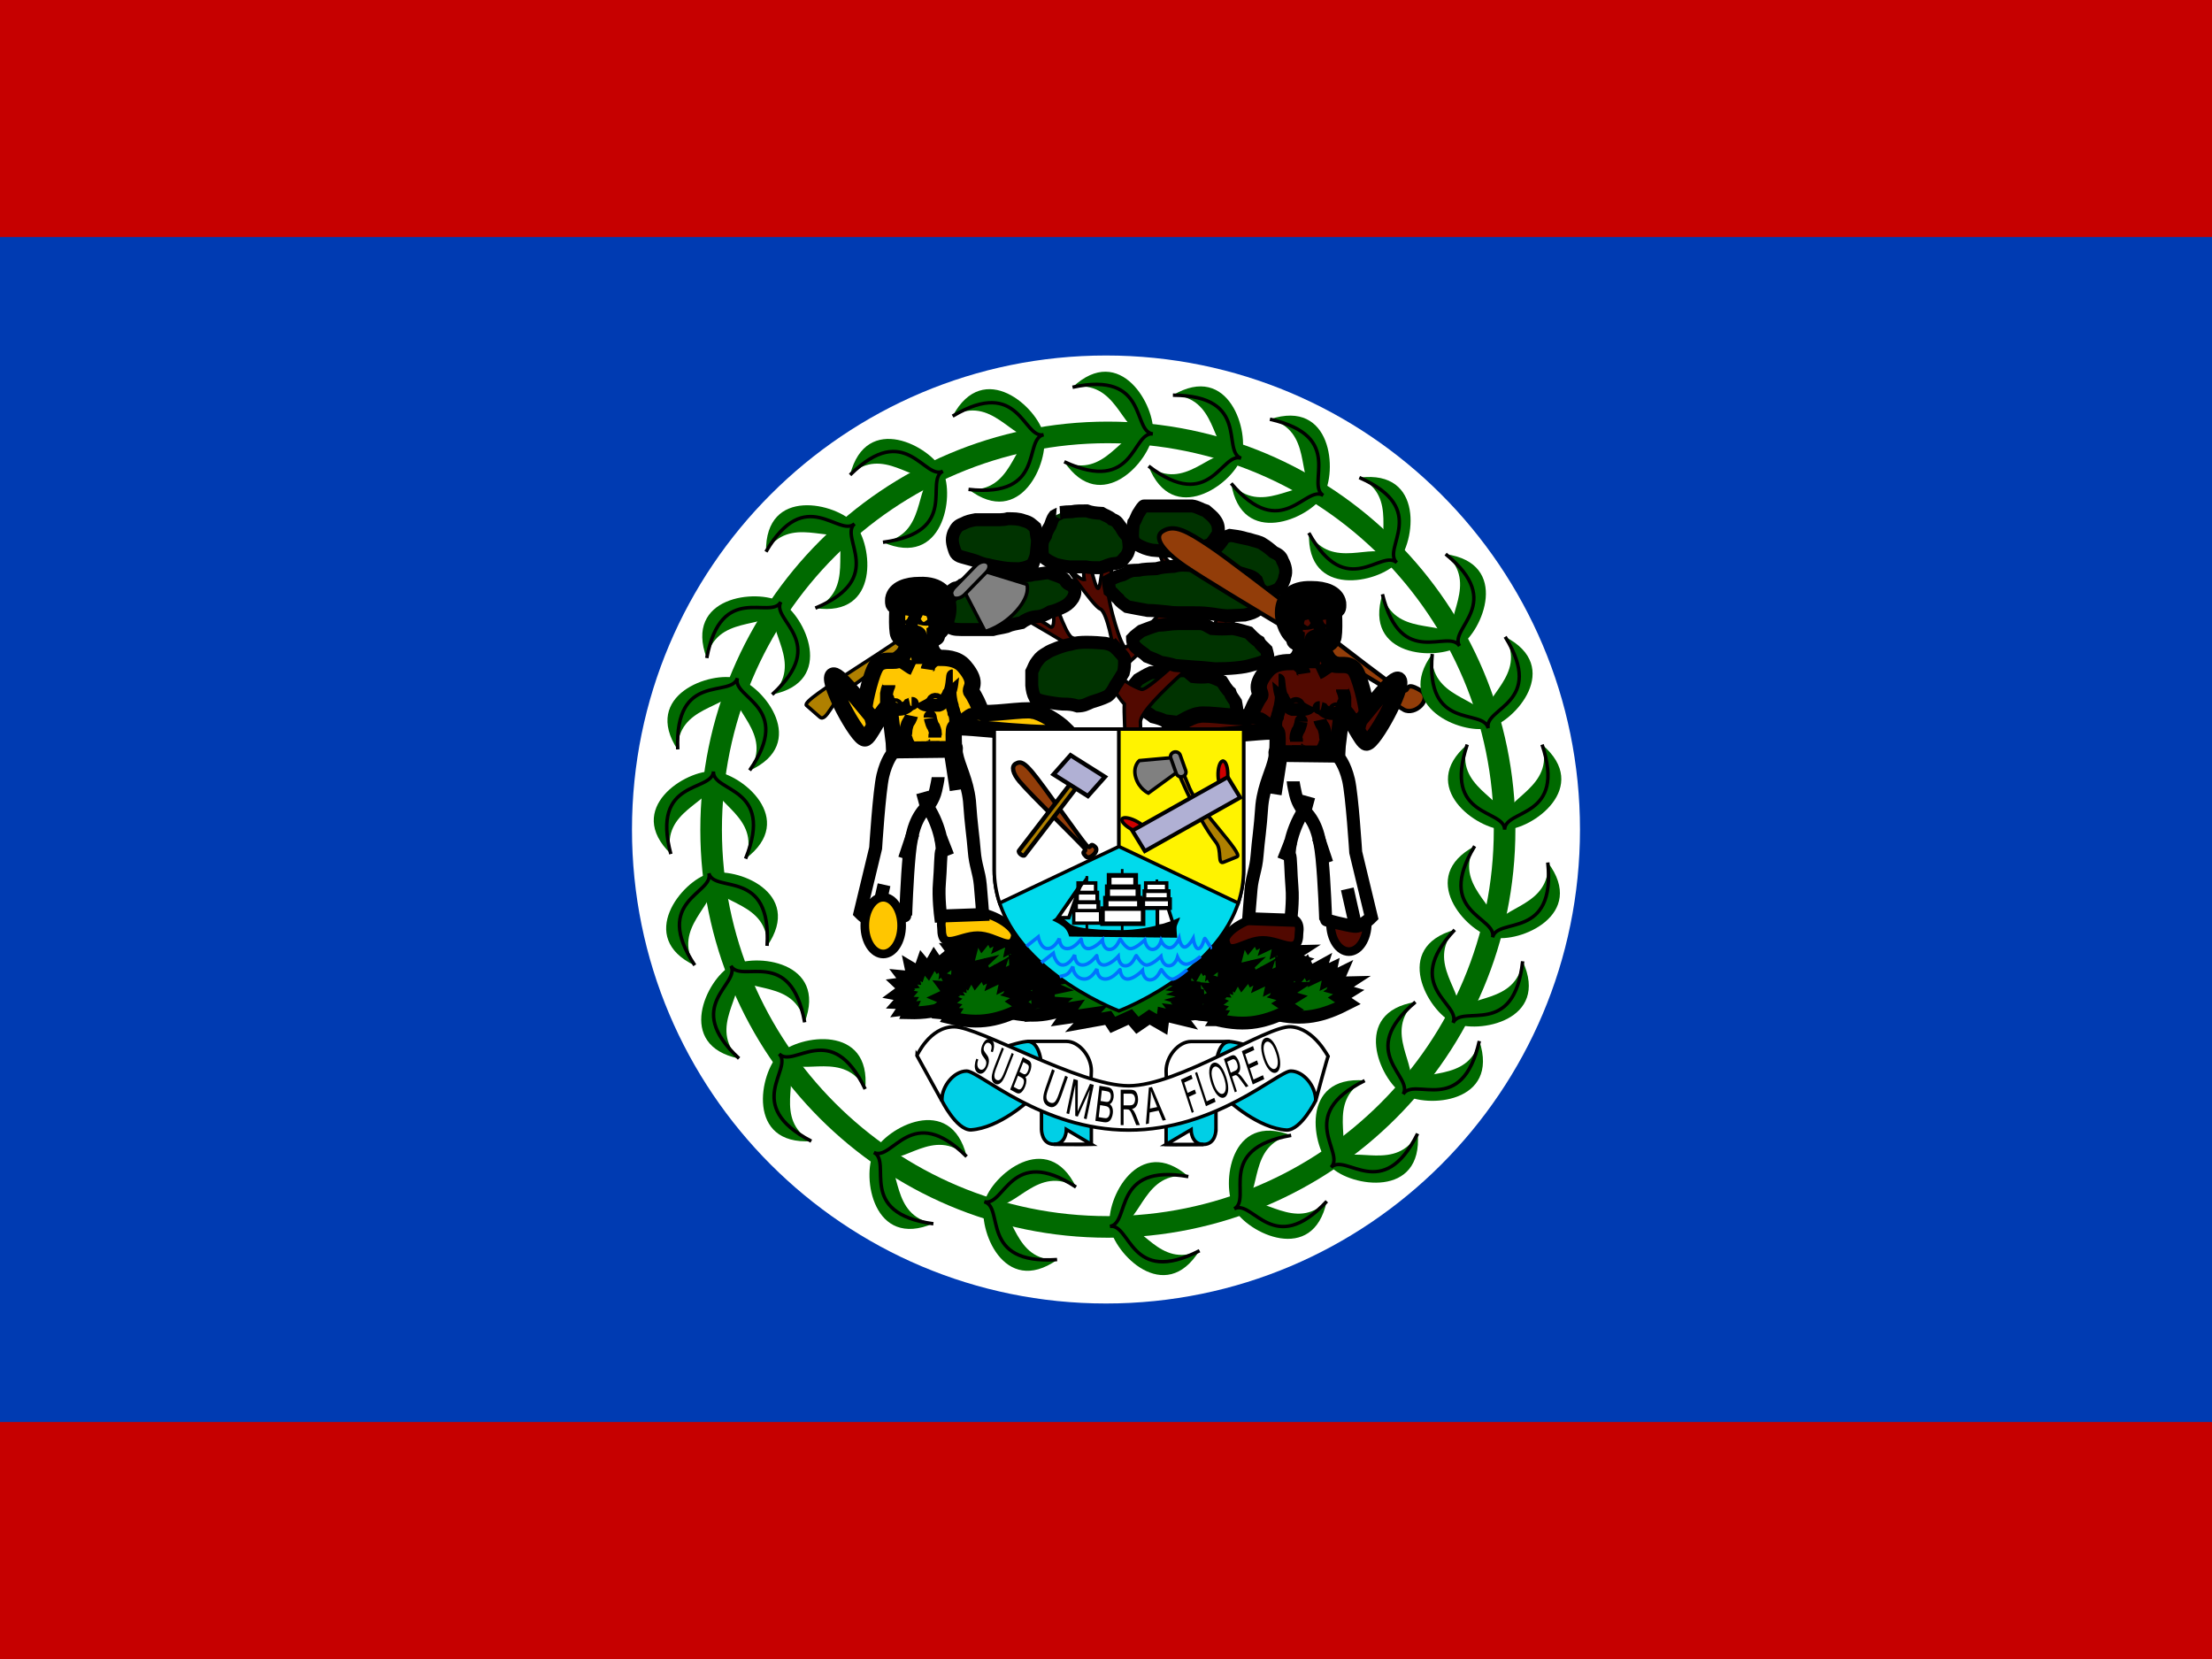 <?xml version="1.0" encoding="utf-8"?>
<!-- Generator: Adobe Illustrator 15.0.2, SVG Export Plug-In . SVG Version: 6.00 Build 0)  -->
<!DOCTYPE svg PUBLIC "-//W3C//DTD SVG 1.1//EN" "http://www.w3.org/Graphics/SVG/1.1/DTD/svg11.dtd">
<svg version="1.1" id="Layer_1" xmlns="http://www.w3.org/2000/svg" xmlns:xlink="http://www.w3.org/1999/xlink" x="0px" y="0px"
	 width="640px" height="480px" viewBox="0 0 640 480" enable-background="new 0 0 640 480" xml:space="preserve">
<rect x="0" y="0" width="640" height="480" fill="#333333" stroke="none"/>
<g>
	<defs>
		<rect id="SVGID_1_" y="0" width="640" height="480"/>
	</defs>
	<clipPath id="SVGID_2_">
		<use xlink:href="#SVGID_1_"  overflow="visible"/>
	</clipPath>
	<path clip-path="url(#SVGID_2_)" fill="#C60000" d="M-40,0h720v480H-40V0z"/>
	<path clip-path="url(#SVGID_2_)" fill="#003BB2" d="M-40,68.57h720v342.86H-40V68.57z"/>
	<path clip-path="url(#SVGID_2_)" fill="#FFFFFF" d="M457.137,239.998c0,75.742-61.402,137.143-137.142,137.143
		c-75.743,0-137.142-61.402-137.142-137.142c0-75.743,61.402-137.143,137.142-137.143
		C395.738,102.857,457.137,164.26,457.137,239.998L457.137,239.998z"/>
	<path clip-path="url(#SVGID_2_)" fill="#003300" stroke="#000000" stroke-width="3.75" d="M345.244,195.764
		c1.378,0.174,2.863,0.205,4.639,0c1.474,0.34,2.56,0.962,3.646,1.419c0.608,0.965,1.46,2.386,2.319,3.121
		c0.373,1.171,0.923,1.662,1.656,2.837c0.184,1.158,0.634,2.32,0,3.405c-0.755,0.809-1.941,1.28-2.981,1.702
		c-1.374,0.629-2.177,0.86-3.977,1.135c-1.481,0.227-2.991,0.284-4.64,0.284c-1.594-0.244-2.823-0.47-4.307-0.567
		c-1.476-0.226-3.164-0.342-4.64-0.567c-0.958-0.479-2.194-0.874-3.313-1.135c-0.777-0.635-1.902-1.355-2.982-1.986
		c-0.834-1.278-1.593-1.739-2.319-2.838c-0.66-0.831-0.974-1.903-0.994-3.404c0.522-0.911,1.385-1.795,1.987-2.554
		c1.035-0.585,2.204-1.361,3.646-1.986c1.947-0.059,2.707-0.548,4.64-0.567h4.97C343.717,194.157,344.272,195.013,345.244,195.764
		L345.244,195.764z"/>
	<path clip-path="url(#SVGID_2_)" fill="#520900" stroke="#000000" d="M333.266,238.613c-1.325-6.525-3.313-22.698-3.313-29.792
		c0.331-5.392,24.19-23.834,24.854-25.821c0.662-1.986,12.923-17.024,14.911-21.564c-4.971,3.121-13.255,16.741-14.911,18.16
		c-1.657,1.419,3.645-14.188,1.987-19.01c-1.656,5.675-4.307,20.145-6.295,21.563c-0.994,0.852-18.226,17.875-20.213,17.308
		c-1.988-0.567-7.29-3.404-6.295-5.106c0.993-1.703,14.248-12.201,14.91-15.89c0.663-3.689,1.657-12.484,2.982-13.336
		c1.326-0.852,3.314-5.107,4.971-8.513c-4.308,1.703-4.971,6.811-6.627,7.094c-1.656,0.284-5.633-5.675-5.633-5.675
		s2.65,6.526,2.981,7.945c0.332,1.418-1.325,10.781-2.319,11.917c-0.994,1.135-8.284,9.079-9.609,9.363
		c-1.325,0.283-4.971-13.052-4.971-15.605s2.65-12.485,0-13.053c-1.656,0-1.988,11.634-2.982,11.634s-3.314-11.634-3.314-11.634
		s-1.325,5.392-0.662,9.08c-1.988,0.283-7.29-6.81-7.29-6.81s9.94,14.754,11.929,15.321c1.988,0.852,3.976,11.634,3.645,12.201
		s-9.941-2.837-11.929-3.973c-1.988-1.135-5.964-13.619-5.964-13.619s1.988,12.201-0.332,10.498
		c-2.32-1.702-5.964-3.121-7.953-5.675s-0.994-13.052-0.994-13.052s-3.313,9.363-4.639,9.363c-1.326,0-5.634-12.484-5.634-12.484
		s0.663,13.619,2.651,14.471c1.988,0.851,31.81,17.875,32.142,19.579c0.332,1.702,3.977,8.228,5.965,10.214
		c-0.332,3.688,1.325,27.523,1.987,33.197l5.965,1.703L333.266,238.613z"/>
	<path clip-path="url(#SVGID_2_)" fill="#003300" stroke="#000000" stroke-width="3.75" d="M275.988,158.596
		c0.368,1.093,0.503,2.069,2.319,2.554c1.006,0.328,2.986,0.771,3.977,1.135c1.043,0.423,2.217,0.953,3.645,1.135
		c1.073,0.307,2.901,0.622,4.308,0.852c1.481,0.227,2.991,0.283,4.64,0.283c1.901-0.29,2.748-0.584,3.976-1.418
		c0.369-1.156,0.865-1.676,0.995-3.121c0.113-1.354,0.332-2.525,0.332-3.973c-0.307-0.788-0.356-2.617-0.663-3.405
		c-1.109-0.931-1.402-1.474-3.313-1.986c-1.488-0.576-2.847-0.567-4.639-0.567c-1.385,0.396-3.053,0.284-4.639,0.284h-4.639
		c-1.388,0.259-2.446,0.471-3.645,1.135c-1.618,0.626-1.858,1.076-2.651,2.554C275.404,155.556,275.384,156.683,275.988,158.596
		L275.988,158.596z"/>
	<path clip-path="url(#SVGID_2_)" fill="#003300" stroke="#000000" stroke-width="3.75" d="M276.649,170.23
		c0-0.474-1.198,0.459-1.656,0.852c-1.073,0.643-1.522,1.502-1.657,3.121c-0.498,0.884,0,2.337,0,3.688
		c0,1.564,0.013,2.655,0.994,3.404c1.114,0.588,1.65,0.852,3.645,0.852h9.278c1.174-0.335,2.605-0.503,3.977-0.852
		c1.533-0.695,2.601-0.77,4.308-1.135c0.972-0.722,2.315-1.465,3.977-1.702c1.9-0.077,3.036-0.646,4.308-1.419
		c1.635-0.35,3.111-1.084,4.308-1.702c0.962-0.561,1.654-1.264,2.32-2.27c0.676-1.351,0.892-2.197-0.332-3.688
		c-2.416-0.753-1.216-1.566-2.982-2.271c-0.808-0.418-2.691-0.967-3.645-1.419c-1.65,0.105-2.824,0.457-4.64,0.567
		c-0.937,0.402-2.859,0.284-4.308,0.284h-5.302c-1.585,0-3.253-0.111-4.639,0.284c-1.327,0.31-1.987,0.825-3.313,1.135
		c-0.875,0.509-2.29,0.922-3.314,1.419l3.314-1.419C280.415,168.469,278.999,168.882,276.649,170.23L276.649,170.23z"/>
	<path clip-path="url(#SVGID_2_)" fill="#003300" stroke="#000000" stroke-width="3.75" d="M306.805,148.293
		c0.659,0-1.035,0.578-1.657,0.968c-0.798,1.026-0.89,1.95-1.325,2.903c-0.511,0.839-1.14,1.898-1.325,2.903
		c-0.625,1.089-0.971,1.486-0.995,2.903c0,1.116-0.018,2.38,0.332,3.146c1.005,0.925,1.97,1.449,3.645,2.178
		c1.434,0.362,2.485,0.579,3.976,0.726h4.639c1.048,0.255,2.78,0.242,4.308,0.242c1.69-0.461,2.33-1.048,3.976-1.21
		c1.813-0.12,2.127-0.675,2.982-1.693c0.796-0.751,1.129-1.601,1.325-2.661c0-1.221-0.149-2.271-0.331-3.388
		c-0.798-0.653-1.403-1.554-1.988-2.661c-1.024-1.281-1.025-1.852-2.65-2.419c-0.792-0.789-2.159-1.173-2.983-1.694
		c-1.721-0.09-3.028-0.246-4.308-0.726c-1.528,0-3.259-0.013-4.308,0.242C308.918,148.052,308.039,148.135,306.805,148.293
		L306.805,148.293z"/>
	<path clip-path="url(#SVGID_2_)" fill="#003300" stroke="#000000" stroke-width="3.75" d="M330.992,146.395
		c-0.196,0-0.811,0.822-1.325,1.702c-0.864,1.179-0.979,2.27-1.657,3.121c-0.265,1.269-0.331,2.562-0.331,3.973
		c0.15,1.417,0.636,1.93,1.656,2.554c1.535,0.746,2.263,1.093,3.977,1.419c1.482,0.098,2.548,0.283,4.308,0.283
		c1.586,0,3.254,0.112,4.64-0.283c1.648,0,3.158-0.057,4.639-0.283c0.761-0.553,2.396-1.047,3.313-1.419
		c1.091-1.132,1.613-2.257,2.32-3.121c0-1.674,0.015-2.652-0.994-3.973c-0.721-1.088-1.585-1.588-2.651-2.554
		c-1.337-0.397-2.464-1.226-3.977-1.418L330.992,146.395L330.992,146.395z"/>
	<path clip-path="url(#SVGID_2_)" fill="#003300" stroke="#000000" stroke-width="3.75" d="M355.845,154.905
		c-1.251,0.446-1.71,0.563-2.319,1.703c-0.92,1.212-1.461,1.782-2.32,2.554c-0.196,1.135-0.725,2.365-1.325,3.121
		c-0.182,1.31-0.331,2.541-0.331,3.973c0.84,1.104,2.007,2.147,3.313,2.837c1.352,0.4,2.776,1.011,3.977,1.419
		c1.546,0.346,2.976,0.749,4.64,0.851c1.436,0.308,3.018,0.284,4.639,0.284c1.473-0.274,2.736-0.593,3.976-1.419
		c0.664-0.886,1.425-1.882,1.657-3.405c0.548-1.408,0.107-3.248-0.662-4.54c-0.406-1.273-0.998-1.768-2.651-2.554
		c-0.914-0.827-2.13-1.759-2.982-2.27c-1.051-0.781-2.416-0.878-3.976-1.419c-1.69-0.321-2.257-0.737-3.977-0.851l3.977,0.851
		C359.789,155.718,359.223,155.302,355.845,154.905L355.845,154.905z"/>
	<path clip-path="url(#SVGID_2_)" fill="#003300" stroke="#000000" stroke-width="3.75" d="M324.894,166.292
		c-1.919,0.457-2.812,1.008-4.195,1.758c0,1.168,0.274,1.874,0.419,2.857c0.874,0.625,1.801,1.881,2.518,2.418
		c0.548,0.899,1.744,1.602,2.519,2.198c1.938,0.41,3.904,0.718,5.874,1.099c2.318,0,3.805,0.271,5.875,0.439
		c1.754,0.307,3.866,0.22,5.874,0.22c2.054,0,4.056-0.019,5.875,0.22c1.941,0.182,3.376,0.576,5.455,0.66
		c1.194-0.06,3.311-0.15,5.035-0.22c1.933-0.461,2.768-0.754,3.777-1.539c0.945-0.6,0.839-1.487,0.839-2.638
		c0.404-1.185,0.527-1.98-0.42-3.077c-0.026-1.183-0.457-1.738-0.839-2.857c-0.757-0.793-1.423-1.142-2.938-1.538
		c-1.377-0.503-3.241-0.792-4.616-1.319c-1.873-0.116-3.971-0.271-5.455-0.439c-1.64-0.573-3.007-0.864-5.455-0.879
		c-2.397-0.149-3.526-0.299-5.455,0.22c-2.014,0.075-3.817,0.286-5.035,0.659c-1.549,0.063-3.852,0.13-5.035,0.439
		c-1.869,0-2.518,0.17-4.196,0.22l4.196-0.22C327.641,164.973,326.992,165.143,324.894,166.292L324.894,166.292z"/>
	<path clip-path="url(#SVGID_2_)" fill="#003300" stroke="#000000" stroke-width="3.75" d="M319.729,186.116
		c-0.856-0.107-3.438-0.283-5.302-0.283c-1.741,0-3.156,0.099-4.64,0.567c-1.587,0.262-2.763,0.689-3.976,1.135
		c-1.005,0.408-2.18,0.823-2.982,1.419c-0.986,0.574-1.817,1.079-2.651,2.27c-0.891,1.095-0.983,1.8-1.657,3.122v3.972
		c0.117,1.301,0.327,2.425,0.994,3.688c1,0.685,2.383,0.9,3.645,1.135c1.2,0.224,2.761,0.474,4.308,0.567
		c1.839,0,2.818,0.08,4.308,0.567c1.94-0.061,2.31-0.447,3.977-1.135c1.854-0.629,2.957-0.862,4.639-1.702
		c1.03-0.695,1.708-1.872,2.32-3.121c0.933-1.291,1.573-2.536,2.319-3.688c0.359-1.229,0.331-2.584,0.331-3.973
		c-0.441-1.066-1.145-1.517-1.987-2.554c-0.919-0.86-1.328-1.524-1.989-2.27l1.988,2.27
		C322.456,187.242,322.047,186.578,319.729,186.116L319.729,186.116z"/>
	<path clip-path="url(#SVGID_2_)" fill="#003300" stroke="#000000" stroke-width="3.75" d="M350.637,181.863
		c1.77,0.146,3.676,0.172,5.954,0c1.892,0.284,3.285,0.805,4.679,1.187c0.78,0.808,1.873,1.995,2.977,2.61
		c0.479,0.979,1.185,1.39,2.126,2.372c0.235,0.969,0.813,1.94,0,2.848c-0.97,0.677-2.492,1.071-3.827,1.424
		c-1.763,0.525-2.793,0.719-5.104,0.949c-1.901,0.189-3.838,0.237-5.953,0.237c-2.047-0.204-3.625-0.393-5.529-0.475
		c-1.894-0.188-4.061-0.286-5.953-0.475c-1.229-0.401-2.816-0.73-4.253-0.949c-0.998-0.53-2.441-1.133-3.827-1.661
		c-1.07-1.068-2.045-1.454-2.978-2.373c-0.847-0.694-1.249-1.592-1.276-2.847c0.671-0.762,1.777-1.501,2.552-2.136
		c1.327-0.489,2.828-1.139,4.679-1.661c2.498-0.049,3.474-0.458,5.953-0.475h6.379C348.678,180.52,349.391,181.235,350.637,181.863
		L350.637,181.863z"/>
	<path clip-path="url(#SVGID_2_)" fill="#006A00" stroke="#000000" stroke-width="3.711" d="M332.237,284.846l0.718-1.131
		l-2.152-0.198l1.475-1.545l-2.172-0.556l2.056-1.59l-2.191-0.913l2.279-1.067l-1.261-1.7l2.347,0.184l-1.085-2.072l2.772,0.87
		l-0.154-2.86l2.046,1.821l1.416-2.618l1.289,2.237l2.191-2.677l0.883,1.908l3.403-1.869l-0.835,2.575l3.607-1.705l-0.621,2.918
		l3.413-1.691l-1.212,2.783l3.5-0.083l-2.822,1.826l2.967,0.855l-2.638,1.633l2.424,1.613
		C346.617,285.507,340.982,286.945,332.237,284.846L332.237,284.846z"/>
	<path clip-path="url(#SVGID_2_)" fill="#006A00" stroke="#000000" stroke-width="3.711" d="M293.201,283.712l0.718-1.13
		l-2.152-0.198l1.475-1.545l-2.172-0.556l2.056-1.59l-2.191-0.913l2.279-1.067l-1.26-1.7l2.346,0.184l-1.085-2.072l2.773,0.87
		l-0.155-2.86l2.046,1.821l1.416-2.618l1.289,2.236l2.192-2.676l0.882,1.908l3.403-1.869l-0.834,2.574l3.607-1.705l-0.621,2.918
		l3.414-1.69l-1.212,2.782l3.5-0.082l-2.822,1.826l2.967,0.854l-2.638,1.633l2.424,1.614
		C307.581,284.374,301.947,285.812,293.201,283.712L293.201,283.712z"/>
	<path clip-path="url(#SVGID_2_)" fill="#006A00" stroke="#000000" stroke-width="3.711" d="M353.927,284.279l0.718-1.13
		l-2.152-0.198l1.474-1.546l-2.172-0.556l2.057-1.589l-2.191-0.913l2.278-1.067l-1.26-1.7l2.347,0.184l-1.085-2.073l2.772,0.87
		l-0.154-2.86l2.045,1.822l1.417-2.618l1.289,2.236l2.191-2.676l0.882,1.908l3.403-1.87l-0.834,2.575l3.607-1.705l-0.621,2.918
		l3.413-1.69l-1.213,2.782l3.501-0.082l-2.822,1.825l2.967,0.855l-2.638,1.633l2.424,1.613
		C368.306,284.94,362.672,286.377,353.927,284.279L353.927,284.279z"/>
	<path clip-path="url(#SVGID_2_)" fill="#006A00" stroke="#000000" stroke-width="3.711" d="M340.051,293.59l0.535-1.263
		l-2.148,0.256l1.218-1.828l-2.222-0.092l1.783-1.994l-2.294-0.439l2.081-1.527l-1.496-1.408l2.336-0.311l-1.381-1.812l2.859,0.274
		l-0.584-2.78l2.288,1.363l0.998-2.872l1.606,1.93l1.753-3.092l1.155,1.692l3.066-2.552l-0.432,2.707l3.292-2.433l-0.171,3
		l3.104-2.378l-0.773,2.991l3.433-0.813l-2.501,2.387l3.048,0.22l-2.349,2.158l2.629,1.079
		C354.299,291.228,348.973,293.823,340.051,293.59L340.051,293.59z"/>
	<path clip-path="url(#SVGID_2_)" fill="#006A00" stroke="#000000" stroke-width="3.711" d="M368.385,293.338l0.718-1.13
		l-2.152-0.198l1.474-1.545l-2.172-0.556l2.057-1.59l-2.191-0.913l2.279-1.067l-1.261-1.7l2.347,0.184l-1.086-2.072l2.773,0.87
		l-0.154-2.86l2.045,1.821l1.416-2.618l1.289,2.236l2.192-2.676l0.882,1.908l3.404-1.869l-0.835,2.574l3.607-1.705l-0.622,2.918
		l3.414-1.69l-1.213,2.782l3.5-0.082l-2.821,1.826l2.967,0.854l-2.638,1.633l2.424,1.614
		C382.764,294,377.13,295.438,368.385,293.338L368.385,293.338z"/>
	<path clip-path="url(#SVGID_2_)" fill="#006A00" stroke="#000000" stroke-width="3.711" d="M352,295.04l0.719-1.13l-2.152-0.198
		l1.474-1.546l-2.172-0.556l2.056-1.589l-2.19-0.913l2.278-1.067l-1.26-1.7l2.347,0.184l-1.086-2.072l2.773,0.869l-0.155-2.859
		l2.046,1.821l1.416-2.618l1.289,2.236l2.192-2.676l0.882,1.908l3.403-1.869l-0.834,2.574l3.607-1.705l-0.622,2.918l3.414-1.69
		l-1.213,2.782l3.5-0.082l-2.821,1.826l2.967,0.854l-2.639,1.633l2.424,1.613c-7.263,3.713-12.896,5.15-21.641,3.052H352z"/>
	<path clip-path="url(#SVGID_2_)" fill="#006A00" stroke="#000000" stroke-width="3.711" d="M276.814,283.712l0.718-1.13
		l-2.152-0.198l1.474-1.545l-2.172-0.556l2.056-1.59l-2.191-0.913l2.279-1.067l-1.26-1.7l2.346,0.184l-1.085-2.072l2.772,0.87
		l-0.154-2.86l2.045,1.821l1.417-2.618l1.289,2.236l2.192-2.676l0.882,1.908l3.404-1.869l-0.835,2.574l3.607-1.705l-0.621,2.918
		l3.413-1.69l-1.212,2.782l3.5-0.082l-2.822,1.826l2.967,0.854l-2.638,1.633l2.424,1.614
		C291.194,284.374,285.56,285.812,276.814,283.712L276.814,283.712z"/>
	<path clip-path="url(#SVGID_2_)" fill="#006A00" stroke="#000000" stroke-width="3.711" d="M262.935,293.026l0.535-1.262
		l-2.147,0.256l1.217-1.829l-2.221-0.092l1.783-1.994l-2.294-0.439l2.081-1.527l-1.497-1.408l2.336-0.311l-1.381-1.812l2.86,0.274
		l-0.584-2.78l2.287,1.363l0.998-2.872l1.606,1.93l1.753-3.092l1.156,1.692l3.066-2.552l-0.433,2.708l3.292-2.434l-0.171,3.001
		l3.104-2.378l-0.772,2.99l3.432-0.813l-2.501,2.387l3.048,0.22l-2.349,2.158l2.628,1.08
		C277.183,290.664,271.856,293.258,262.935,293.026L262.935,293.026z"/>
	<path clip-path="url(#SVGID_2_)" fill="#006A00" stroke="#000000" stroke-width="3.711" d="M291.274,292.775l0.718-1.13
		l-2.152-0.198l1.474-1.546l-2.172-0.556l2.056-1.589l-2.191-0.913l2.279-1.067l-1.26-1.7l2.346,0.184l-1.085-2.073l2.772,0.87
		l-0.154-2.86l2.045,1.822l1.417-2.618l1.289,2.236l2.192-2.676l0.882,1.908l3.404-1.87l-0.835,2.575l3.607-1.705l-0.621,2.918
		l3.413-1.69l-1.212,2.782l3.5-0.082l-2.822,1.825l2.967,0.855l-2.638,1.633l2.424,1.613
		C305.654,293.436,300.02,294.873,291.274,292.775L291.274,292.775z"/>
	<path clip-path="url(#SVGID_2_)" fill="#006A00" stroke="#000000" stroke-width="3.711" d="M274.888,294.472l0.718-1.131
		l-2.152-0.198l1.474-1.545l-2.172-0.556l2.057-1.59l-2.191-0.913l2.279-1.067l-1.26-1.7l2.347,0.184l-1.085-2.072l2.773,0.87
		l-0.154-2.86l2.045,1.821l1.417-2.618l1.289,2.237l2.192-2.677l0.882,1.908l3.404-1.869l-0.834,2.575l3.607-1.705l-0.622,2.918
		l3.414-1.691l-1.213,2.783l3.5-0.083l-2.822,1.826l2.967,0.855l-2.638,1.633l2.424,1.613
		C289.267,295.133,283.633,296.571,274.888,294.472L274.888,294.472z"/>
	<path clip-path="url(#SVGID_2_)" fill="#006A00" stroke="#000000" stroke-width="3.711" d="M344.49,284.37l-1.711,1.006
		l4.289,0.538l-3.33,1.297l4.244,0.896l-4.514,1.248l4.2,1.253l-4.84,0.695l2.141,1.885l-4.684-0.555l1.701,2.226l-5.381-1.303
		l-0.358,2.858l-3.693-2.13l-3.465,2.369l-2.073-2.421l-5.041,2.303l-1.33-2.031l-7.292,1.311l2.283-2.418l-7.664,1.116l1.934-2.792
		l-7.271,1.132l3.093-2.563l-7.069-0.476l6.111-1.36l-5.775-1.318l5.694-1.198l-4.504-1.984c15.498-2.523,27.181-3.052,44.303,0.417
		L344.49,284.37z"/>
	<path clip-path="url(#SVGID_2_)" fill="#510800" stroke="#000000" stroke-width="2.5" d="M375.839,270.081
		c0,6.771-5.186,2.003-10.455,2.003s-10.001,5.27-10.91,0c0-2.765,7.004-7.012,12.273-7.012
		C370.653,265.573,376.748,263.81,375.839,270.081z"/>
	<path clip-path="url(#SVGID_2_)" fill="#FFC600" stroke="#000000" stroke-width="2.5" d="M272.426,268.713
		c0,6.771,5.186,2.003,10.456,2.003c5.27,0,10,5.27,10.909,0c0-2.764-7.004-7.012-12.273-7.012
		C277.612,264.205,271.517,262.442,272.426,268.713z"/>
	<path clip-path="url(#SVGID_2_)" fill="#520900" stroke="#000000" stroke-width="2.5" d="M395.6,267.122
		c0,4.532-2.386,8.207-5.328,8.207c-2.943,0-5.328-3.675-5.328-8.207c0-4.533,2.385-8.208,5.328-8.208
		C393.214,258.914,395.6,262.589,395.6,267.122z"/>
	<path clip-path="url(#SVGID_2_)" fill="#AF8000" stroke="#000000" d="M233.341,204.094c-1.988-1.735,27.523-17.875,36.732-26.656
		c9.209-8.783,9.183-9.098,13.209-13.263l1.282,1.121c-2.155,2.786-24.008,23.886-39.295,34.143
		c-4.349,2.949-6.154,9.699-8.079,8.017L233.341,204.094z"/>
	<path clip-path="url(#SVGID_2_)" fill="#808080" stroke="#000000" d="M283.56,164.914l13.527,4.151c0,0,1.265,2.896-2.952,7.645
		c-4.215,4.748-9.103,5.988-9.103,5.988l-6.529-12.593L283.56,164.914z"/>
	<path clip-path="url(#SVGID_2_)" fill="#808080" stroke="#000000" d="M285.646,162.774L285.646,162.774
		c-0.813-0.555-2.271-0.185-3.257,0.827l-6.247,6.413c-0.985,1.012-1.125,2.282-0.312,2.837l0,0
		c0.813,0.556,2.271,0.186,3.257-0.826l6.247-6.413C286.319,164.6,286.459,163.329,285.646,162.774z"/>
	<path clip-path="url(#SVGID_2_)" fill="#923D09" stroke="#000000" stroke-width="1.25" d="M336.471,153.662
		c3.256-1.973,6.738-0.179,13.648,4.471c9.929,6.688,49.114,37.762,54.07,40.766c4.955,3.004,0.896-2.715,6.932,0.925
		c3.407,2.458-1.796,7.333-4.972,5.504c-6.254-3.685,1.009-2.216-3.463-5.159c-5.228-3.505-50.081-29.638-59.914-36.421
		C336.353,159.319,333.611,155.345,336.471,153.662L336.471,153.662z"/>
	<path clip-path="url(#SVGID_2_)" fill="#FFC600" stroke="#000000" stroke-width="4.702" d="M257.122,204.296
		c-1.998,0.904-5.561,9.427-6.909,9.359c-2.14-0.098-10.696-15.854-9.325-18.038c0.951-1.686,8.73,8.419,9.233,9.019
		c0.086-1.758,2.05-10.433,3.638-12.252c1.879-1.903,4.139-0.851,6.145-1.362c0.938-0.581,2.421-2.873,3.056-5.104
		c-1.051-0.725-1.969-0.508-2.996-2.178c-0.729-1.357-0.306-9.589-0.047-10.437c1.708-2.916-0.698-1.497,5.015-1.856
		c8.258-0.5,9.75,10.135,4.067,14.471c0.445,3.255,1.827,4.005,2.948,4.424c1.128,0.021,4.989-0.156,7.138,2.553
		c4.292,5.019,1.146,6.317,1.973,7.318c0.922,1.153,2.296,4.052,2.813,5.785c1.346,1.021,12.784-1.021,14.97-0.34
		c2.11,0.197,7.256,3.233,9.4,5.445c-0.458,2.891-31.034-1.554-32.031-0.511c-0.764,0.684,0.348,10.474-0.258,11.232
		c-0.213,1.852-14.975,1.191-16.14,1.191C258.839,219.16,257.833,206.345,257.122,204.296L257.122,204.296z"/>
	<path clip-path="url(#SVGID_2_)" stroke="#000000" stroke-width="5.125" d="M258.65,173.269c-0.238,3.65,1.098,0.474,5.917,0.474
		c9.338-0.722,6.058,14.225,6.058,9.611c4.044-1.966,6.914-14.381-4.566-13.899C262.429,169.454,259.125,170.581,258.65,173.269
		L258.65,173.269z"/>
	<path clip-path="url(#SVGID_2_)" fill="none" stroke="#000000" stroke-width="3.75" d="M274.838,199.615
		c0,0.344,0.035,1.627,0.168,2.383c0.09,0.765,0.311,1.65,0.504,2.212c0.069,0.91,0.423,1.058,0.505,2.042
		c0.312,0.464,0.446,1.215,0.504,2.042c0,0.873-0.138,1.545-0.168,2.383c-0.097,0.728-0.325,1.302-0.336,2.213
		c0,0.892,0.001,1.543,0.336,2.042v1.191"/>
	<path clip-path="url(#SVGID_2_)" fill="none" stroke="#000000" stroke-width="3.75" d="M275.681,195.531
		c-0.117,0-0.208,4.114-1.178,5.105c-0.21,0.656-0.924,1.501-1.177,2.042c-0.338,0.503-0.804,1.097-1.682,1.361h-2.354
		c-0.936,0-1.509,0.011-2.186-0.341c-0.301-0.163-0.512-0.377-0.673-0.681 M263.908,203.528h-0.168c0.47,0,0.22-0.021-0.672,0.341
		c-0.349,0.519-0.762,0.741-1.346,1.021c-0.603,0.3-1.291,0.34-2.187,0.34c-0.848-0.072-1.361-0.345-1.85-0.681
		c-0.817-0.268-0.972-0.6-1.177-1.531v-2.383c0.097-0.722,0.28-1.303,0.505-1.872c0.085-0.257,0.168-0.144,0.168-0.51
		 M250.117,204.72c0.086,0,0.535,0.526,0.841,1.021c0.519,0.188,0.653,0.76,0.841,1.191c0.136,0.547,0.337,0.585,0.337,1.361
		c0.339,0.759,0.445,1.433,0.504,2.213l-0.504-2.213c0.339,0.758,0.445,1.433,0.504,2.213 M260.04,191.106h0.168
		c-0.455,0-0.223-0.011,0.672,0.17c0.367,0.465,0.971,0.88,1.514,1.191c0.601,0.373,1.084,0.819,1.682,1.021l-1.682-1.021
		c0.601,0.373,1.084,0.819,1.682,1.021 M271.979,190.425h-0.168c0.454,0,0.223-0.011-0.673,0.17
		c-0.593,0.284-0.96,0.591-1.514,1.021c-0.261,0.396-0.658,0.471-0.841,1.191c-0.317,0.173-0.429,0.341-0.504,0.851 M266.934,186
		h-0.841c-0.915,0-1.36,0.139-2.187,0.17c-0.715-0.086-0.885-0.354-1.514-0.51 M263.738,207.103
		c-0.028,0.135-0.334,0.87-0.505,1.191c-0.307,0.514-0.715,1.005-0.841,1.702c-0.196,0.594-0.309,1.273-0.336,2.042
		c-0.154,0.716-0.255,1.353,0.168,1.872c0.181,0.673,0.519,1.163,0.84,1.872c0.224,0,0.168-0.057,0.168,0.17 M269.121,207.443v0.17
		c0-0.459-0.011-0.226,0.168,0.681c0.232,0.82,0.434,1.51,0.841,2.042c0.222,0.674,0.47,0.921,0.504,1.872
		c-0.134,0.315-0.168,0.667-0.168,1.191 M269.962,214.42v0.852c-0.184,0.247-0.111,0.265-0.336,0.34 M283.92,206.081v0.17
		c0-0.476,0.052-0.191-0.841,0.17c-0.722,0.131-1.604,0.212-2.187,0.341c-0.54,0.268-1.063,0.711-1.514,1.021
		c-0.402,0.354-0.973,0.712-1.514,1.021c-0.606,0.307-0.873,0.577-1.177,1.191c-0.184,0.247-0.111,0.265-0.337,0.34"/>
	<path clip-path="url(#SVGID_2_)" fill="none" stroke="#000000" stroke-width="3" d="M269.524,177.194
		c-0.039-0.038-0.778-0.392-1.576-0.511c-0.569-0.276-1.519-0.151-2.102,0"/>
	<path clip-path="url(#SVGID_2_)" fill="none" stroke="#000000" stroke-width="3.402" d="M264.208,176.683h-0.205
		c0.552,0,0.271,0.011-0.817-0.17c-0.854-0.237-1.883-0.17-2.86-0.17c-0.288,0.079-0.204,0.049-0.204,0.34 M264.412,179.066v0.17
		c0-0.476,0.025-0.223-0.409,0.681c-0.158,0.605-0.432,1.441-0.204,1.872c0.536,0,0.702-0.056,1.021-0.17"/>
	<path clip-path="url(#SVGID_2_)" stroke="#000000" stroke-width="4.501" d="M261.456,183.2c-0.077,0.37,0.852,0.813,2.074,0.991
		c1.224,0.177,2.277,0.021,2.354-0.35s-0.852-0.814-2.074-0.991C262.587,182.674,261.533,182.83,261.456,183.2L261.456,183.2z"/>
	<path clip-path="url(#SVGID_2_)" stroke="#000000" stroke-width="6.528" d="M265.956,177.08c-0.056,0.244,0.616,0.535,1.501,0.651
		c0.885,0.116,1.648,0.014,1.704-0.229s-0.616-0.535-1.501-0.651C266.774,176.735,266.012,176.837,265.956,177.08z"/>
	<path clip-path="url(#SVGID_2_)" stroke="#000000" stroke-width="6.528" d="M260.644,176.569c-0.056,0.243,0.616,0.535,1.501,0.651
		s1.648,0.014,1.704-0.229c0.056-0.244-0.616-0.535-1.501-0.651C261.463,176.222,260.7,176.325,260.644,176.569z"/>
	<path clip-path="url(#SVGID_2_)" stroke="#000000" stroke-width="3.75" d="M269.794,203.103c0,0.423,0.377,0.766,0.841,0.766
		c0.465,0,0.841-0.343,0.841-0.766s-0.376-0.766-0.841-0.766C270.17,202.337,269.794,202.68,269.794,203.103z M258.357,204.38
		c0,0.282,0.263,0.511,0.588,0.511s0.589-0.229,0.589-0.511c0-0.281-0.264-0.511-0.589-0.511S258.357,204.099,258.357,204.38z"/>
	<path clip-path="url(#SVGID_2_)" fill="none" stroke="#000000" stroke-width="3.75" d="M262.897,186.341v0.17
		c0-0.571-0.04-0.21,0.841,0.681c0.752,0.365,1.043,0.75,1.345,1.361c0.352,0.787,0.473,1.352,0.505,2.213v1.361 M268.449,186.17
		c-0.117,0-0.298,0.465-0.504,1.021c-0.375,0.447-0.614,1.094-0.673,1.872c0,0.924-0.157,1.319-0.168,2.212v0.681 M251.293,206.25
		c0,0.099,0.525,0.298,0.841,0.681c0.639,0.088,1.205,0.171,2.018,0.171c0.123-0.188,0.371-0.249,0.672-0.341"/>
	<path clip-path="url(#SVGID_2_)" fill="#FFFFFF" stroke="#000000" stroke-width="3.75" d="M276.665,216.24l-18.444,0.221v1.545
		c0,0-1.74,1.987-2.784,6.403s-2.088,20.977-2.088,20.977l-4.524,18.768c0,0,2.784,2.87,4.872,2.649s8.353-1.766,8.353-1.987
		c0-0.221,0.348-10.598,1.044-17.663c0.695-7.065,2.088-10.819,5.22-13.91c4.176,6.403,4.524,13.027,4.176,13.027
		s-0.348,5.299-0.696,9.273c-0.349,3.975,0.348,9.494,0.348,9.494l12.181-0.441c0,0-0.348-4.857-0.696-8.611
		c-0.348-3.753-1.409-5.52-1.74-9.715c-0.365-4.636-0.878-7.07-1.392-14.573c-0.677-6.064-3.07-9.979-3.741-13.689
		C276.57,217.061,276.839,216.351,276.665,216.24L276.665,216.24z"/>
	<path clip-path="url(#SVGID_2_)" fill="#FFFFFF" stroke="#000000" stroke-width="3.75" d="M268.312,233.461
		c0,0,1.74-1.767,2.437-4.857c0.695-3.092,0.695-3.754,0.695-3.754 M272.141,242.293l2.088,5.3"/>
	<path clip-path="url(#SVGID_2_)" fill="#FFFFFF" stroke="#000000" stroke-width="3.75" d="M264.14,241.188l-2.436,7.286"/>
	<path clip-path="url(#SVGID_2_)" fill="#FFFFFF" stroke="#000000" stroke-width="3.75" d="M253.347,266.802l2.437-10.82
		 M276.665,217.343l-18.444,0.221 M267.965,233.24c0-0.221-1.044-3.974-1.044-3.974 M274.924,217.343l1.74,11.261"/>
	<path clip-path="url(#SVGID_2_)" fill="none" stroke="#006A00" stroke-width="6.25" d="M435.326,240.048
		c0,63.476-51.394,114.937-114.788,114.937S205.75,303.524,205.75,240.048c0-63.477,51.394-114.938,114.788-114.938
		S435.326,176.572,435.326,240.048z"/>
	<path clip-path="url(#SVGID_2_)" fill="#006A00" d="M446.172,215.426c14.442,12.314-2.859,24.63-10.832,24.63
		c-7.972,0-25.275-12.316-10.832-24.63c-3.609,12.314,10.832,15.394,10.832,21.552C435.34,230.82,449.783,227.741,446.172,215.426z"
		/>
	<path clip-path="url(#SVGID_2_)" fill="none" stroke="#000000" d="M446.171,215.435c7.222,21.555-10.832,18.476-10.832,24.633
		c0-6.158-18.053-3.079-10.831-24.633"/>
	<path clip-path="url(#SVGID_2_)" fill="#006A00" d="M310.32,112.045c13.822-13.011,24.133,5.569,23.25,13.502
		c-0.881,7.933-15.018,23.79-25.645,8.056c11.825,4.955,16.479-9.077,22.59-8.396C324.404,124.527,322.946,109.813,310.32,112.045
		L310.32,112.045z"/>
	<path clip-path="url(#SVGID_2_)" fill="none" stroke="#000000" d="M310.312,112.041c22.191-4.805,17.141,12.819,23.252,13.5
		c-6.112-0.681-5.049,17.624-25.645,8.058"/>
	<path clip-path="url(#SVGID_2_)" fill="#006A00" d="M347.045,361.822c-10.01,16.134-24.75,0.841-25.938-7.054
		c-1.188-7.893,8.395-26.86,22.709-14.395c-12.699-1.74-13.59,13.018-19.67,13.936C330.227,353.389,335.421,367.231,347.045,361.822
		L347.045,361.822z"/>
	<path clip-path="url(#SVGID_2_)" fill="none" stroke="#000000" d="M347.063,361.873c-20.204,10.375-19.856-7.962-25.937-7.041
		c6.08-0.921,0.348-18.336,22.705-14.41"/>
	<path clip-path="url(#SVGID_2_)" fill="#006A00" d="M194.105,247.072c-13.647-13.192,4.388-24.402,12.345-23.904
		s24.46,13.87,9.277,25.258c4.37-12.066-9.852-16.04-9.47-22.188C205.875,232.384,191.269,234.555,194.105,247.072z"/>
	<path clip-path="url(#SVGID_2_)" fill="none" stroke="#000000" d="M194.095,247.098c-5.868-21.955,11.958-17.758,12.341-23.901
		c-0.383,6.145,17.826,4.197,9.28,25.251"/>
	<path clip-path="url(#SVGID_2_)" fill="#006A00" d="M435.467,184.24c16.876,8.674,2.854,24.631-4.908,26.458
		c-7.76,1.83-27.42-6.188-16.18-21.489c-0.697,12.816,14.066,12.5,15.475,18.494C428.444,201.709,441.799,195.399,435.467,184.24
		L435.467,184.24z"/>
	<path clip-path="url(#SVGID_2_)" fill="none" stroke="#000000" d="M435.488,184.244c11.966,19.326-6.314,20.474-4.904,26.468
		c-1.41-5.995-18.279,1.148-16.186-21.493"/>
	<path clip-path="url(#SVGID_2_)" fill="#006A00" d="M275.64,120.38c8.96-16.74,24.645-2.42,26.335,5.382
		c1.69,7.8-6.665,27.342-21.745,15.818c12.785,0.924,12.73-13.86,18.74-15.166C292.96,127.719,286.896,114.239,275.64,120.38
		L275.64,120.38z"/>
	<path clip-path="url(#SVGID_2_)" fill="none" stroke="#000000" d="M275.626,120.398c19.503-11.629,20.325,6.687,26.334,5.383
		c-6.01,1.304,0.821,18.315-21.742,15.813"/>
	<path clip-path="url(#SVGID_2_)" fill="#006A00" d="M383.859,347.56c-3.943,18.58-22.994,9.205-26.789,2.184
		c-3.793-7.02-1.211-28.118,16.479-21.26c-12.536,2.683-8.366,16.865-13.776,19.796C365.184,345.35,374.76,356.602,383.859,347.56z"
		/>
	<path clip-path="url(#SVGID_2_)" fill="none" stroke="#000000" d="M383.883,347.573c-15.488,16.617-21.377-0.749-26.783,2.182
		c5.407-2.931-5.889-17.366,16.473-21.262"/>
	<path clip-path="url(#SVGID_2_)" fill="#006A00" d="M201.03,279.352c-17.135-8.152-3.607-24.532,4.093-26.598
		c7.7-2.067,27.597,5.343,16.83,20.981c0.304-12.83-14.442-12.06-16.034-18.01C207.509,261.674,194.356,268.392,201.03,279.352
		L201.03,279.352z"/>
	<path clip-path="url(#SVGID_2_)" fill="none" stroke="#000000" d="M201.016,279.28c-12.554-18.964,5.676-20.664,4.082-26.617
		c1.594,5.953,18.23-1.7,16.838,21.005"/>
	<path clip-path="url(#SVGID_2_)" fill="#006A00" d="M418.277,160.326c18.783,2.654,10.76,22.333,4.029,26.608
		c-6.732,4.276-27.932,3.156-22.322-14.99c3.539,12.337,17.38,7.19,20.676,12.391C417.366,179.137,427.915,168.791,418.277,160.326z
		"/>
	<path clip-path="url(#SVGID_2_)" fill="none" stroke="#000000" d="M418.261,160.307c17.629,14.321,0.744,21.403,4.039,26.602
		c-3.295-5.198-16.884,7.083-22.322-14.982"/>
	<path clip-path="url(#SVGID_2_)" fill="#006A00" d="M245.943,137.4c4.71-18.399,23.357-8.24,26.856-1.067
		c3.5,7.172,0.044,28.145-17.347,20.557c12.636-2.16,9.06-16.503,14.585-19.207C264.511,140.385,255.409,128.743,245.943,137.4
		L245.943,137.4z"/>
	<path clip-path="url(#SVGID_2_)" fill="none" stroke="#000000" d="M245.957,137.408c16.176-15.958,21.34,1.632,26.867-1.071
		c-5.527,2.703,5.165,17.589-17.353,20.556"/>
	<path clip-path="url(#SVGID_2_)" fill="#006A00" d="M410.195,327.94c1.517,18.934-19.414,15.395-25.053,9.75
		c-5.638-5.642-9.178-26.6,9.732-25.085c-11.25,6.154-3.21,18.555-7.559,22.91C391.664,331.159,404.052,339.207,410.195,327.94
		L410.195,327.94z"/>
	<path clip-path="url(#SVGID_2_)" fill="none" stroke="#000000" d="M410.157,327.996c-10.115,20.367-20.696,5.405-25.044,9.763
		c4.348-4.358-10.582-14.962,9.736-25.103"/>
	<path clip-path="url(#SVGID_2_)" fill="#006A00" d="M213.82,306.27c-18.582-3.82-9.351-22.96-2.364-26.806
		c6.986-3.848,28.074-1.406,21.346,16.354c-2.764-12.533-16.899-8.262-19.864-13.657C215.901,287.557,204.728,297.223,213.82,306.27
		L213.82,306.27z"/>
	<path clip-path="url(#SVGID_2_)" fill="none" stroke="#000000" d="M213.829,306.242c-16.697-15.405,0.605-21.414-2.356-26.811
		c2.962,5.396,17.302-6.009,21.341,16.361"/>
	<path clip-path="url(#SVGID_2_)" fill="#006A00" d="M393.347,138.187c18.82-2.372,16.233,18.724,10.857,24.618
		c-5.377,5.894-26.128,10.38-25.468-8.604c6.646,10.976,18.656,2.374,23.197,6.527C397.395,156.575,404.864,143.822,393.347,138.187
		L393.347,138.187z"/>
	<path clip-path="url(#SVGID_2_)" fill="none" stroke="#000000" d="M393.3,138.174c20.747,9.195,6.298,20.468,10.833,24.62
		c-4.535-4.152-14.447,11.273-25.449-8.601"/>
	<path clip-path="url(#SVGID_2_)" fill="#006A00" d="M221.634,159.638c-0.272-18.992,20.38-14.084,25.637-8.082
		s7.415,27.147-11.354,24.392c11.628-5.399,4.42-18.303,9.044-22.362C240.337,157.645,228.504,148.8,221.634,159.638
		L221.634,159.638z"/>
	<path clip-path="url(#SVGID_2_)" fill="none" stroke="#000000" d="M221.617,159.635c11.422-19.648,21.016-4.029,25.639-8.09
		c-4.624,4.062,9.593,15.619-11.352,24.396"/>
	<path clip-path="url(#SVGID_2_)" fill="#006A00" d="M428.034,301.192c5.935,18.04-15.24,19.545-22.048,15.393
		c-6.809-4.152-15.187-23.684,3.548-26.677c-9.483,8.638,1.25,18.79-1.95,24.048C410.784,308.696,424.718,313.591,428.034,301.192z"
		/>
	<path clip-path="url(#SVGID_2_)" fill="none" stroke="#000000" d="M428.018,301.201c-5.033,22.167-18.847,10.13-22.046,15.388
		c3.2-5.258-13.813-12.036,3.55-26.677"/>
	<path clip-path="url(#SVGID_2_)" fill="#006A00" d="M234.75,330.176c-18.932,1.189-15.035-19.702-9.3-25.25
		c5.731-5.545,26.722-8.727,24.88,10.18c-5.95-11.37-18.472-3.537-22.746-7.965C231.857,311.571,223.607,323.83,234.75,330.176
		L234.75,330.176z"/>
	<path clip-path="url(#SVGID_2_)" fill="none" stroke="#000000" d="M234.737,330.171c-20.151-10.478-5.028-20.824-9.301-25.253
		c4.273,4.43,15.123-10.346,24.884,10.18"/>
	<path clip-path="url(#SVGID_2_)" fill="#006A00" d="M367.436,121.305c18-5.994,19.564,15.202,15.436,22.03
		c-4.127,6.83-23.61,15.273-26.652-3.475c8.653,9.471,18.762-1.306,24.024,1.882c-5.261-3.188-0.413-17.152-12.806-20.437
		L367.436,121.305z"/>
	<path clip-path="url(#SVGID_2_)" fill="none" stroke="#000000" d="M367.434,121.3c22.155,4.976,10.179,18.847,15.439,22.035
		c-5.262-3.188-11.976,13.872-26.654-3.476"/>
	<path clip-path="url(#SVGID_2_)" fill="#006A00" d="M204.46,190.387c-6.63-17.796,14.47-20.122,21.435-16.238
		c6.964,3.884,16.094,23.074-2.51,26.793c9.14-8.998-1.979-18.725,1.014-24.104C221.405,182.217,207.292,177.866,204.46,190.387
		L204.46,190.387z"/>
	<path clip-path="url(#SVGID_2_)" fill="none" stroke="#000000" d="M204.485,190.395c4.172-22.345,18.443-10.859,21.437-16.237
		c-2.994,5.379,14.271,11.485-2.516,26.792"/>
	<path clip-path="url(#SVGID_2_)" fill="#006A00" d="M440.556,278.107c7.952,17.244-12.913,21.157-20.149,17.811
		c-7.237-3.351-17.786-21.795,0.484-26.908c-8.437,9.662,3.385,18.521,0.805,24.112
		C424.275,287.531,438.675,290.801,440.556,278.107L440.556,278.107z"/>
	<path clip-path="url(#SVGID_2_)" fill="none" stroke="#000000" d="M440.553,278.13c-2.474,22.604-17.571,12.225-20.15,17.815
		c2.579-5.591-15.098-10.378,0.485-26.914"/>
	<path clip-path="url(#SVGID_2_)" fill="#006A00" d="M270.06,353.976c-17.433,7.492-20.774-13.498-17.235-20.65
		c3.54-7.152,22.24-17.21,26.85,1.214c-9.418-8.707-18.584,2.885-24.096,0.151C261.089,337.424,257.433,351.748,270.06,353.976
		L270.06,353.976z"/>
	<path clip-path="url(#SVGID_2_)" fill="none" stroke="#000000" d="M270.057,354.084c-22.492-3.065-11.719-17.912-17.229-20.641
		c5.51,2.729,10.771-14.846,26.85,1.188"/>
	<path clip-path="url(#SVGID_2_)" fill="#006A00" d="M447.844,249.543c11.412,15.173-8.156,23.412-15.937,21.67
		c-7.78-1.74-21.983-17.54-5.204-26.402c-6.207,11.23,7.216,17.39,5.875,23.4C433.918,262.2,448.686,262.351,447.844,249.543
		L447.844,249.543z"/>
	<path clip-path="url(#SVGID_2_)" fill="none" stroke="#000000" d="M447.822,249.54c2.339,22.61-14.616,15.663-15.962,21.672
		c1.347-6.01-16.955-6.947-5.191-26.402"/>
	<path clip-path="url(#SVGID_2_)" fill="#006A00" d="M339.332,114.35c16.322-9.678,22.337,10.705,19.748,18.255
		c-2.588,7.55-19.84,19.937-26.783,2.26c10.46,7.418,18.061-5.26,23.876-3.26C350.357,129.605,352.138,114.929,339.332,114.35
		L339.332,114.35z"/>
	<path clip-path="url(#SVGID_2_)" fill="none" stroke="#000000" d="M339.359,114.334c22.709,0.156,13.936,16.254,19.753,18.252
		c-5.817-1.998-8.773,16.097-26.79,2.265"/>
	<path clip-path="url(#SVGID_2_)" fill="#006A00" d="M305.89,364.498c-15.547,10.883-23.08-8.99-21.066-16.713
		c2.013-7.724,18.282-21.378,26.536-4.275c-10.99-6.608-17.61,6.606-23.563,5.053C293.748,350.116,293.078,364.887,305.89,364.498
		L305.89,364.498z"/>
	<path clip-path="url(#SVGID_2_)" fill="none" stroke="#000000" d="M305.848,364.429c-22.66,1.538-15.121-15.169-21.074-16.728
		c5.953,1.559,7.539-16.707,26.548-4.256"/>
	<path clip-path="url(#SVGID_2_)" fill="#006A00" d="M196.065,216.915c-10.444-15.856,9.6-22.857,17.256-20.634
		c7.658,2.225,20.85,18.878,3.55,26.677c6.895-10.82-6.118-17.807-4.405-23.721C210.753,205.152,196.026,204.08,196.065,216.915
		L196.065,216.915z"/>
	<path clip-path="url(#SVGID_2_)" fill="none" stroke="#000000" d="M196.094,216.821c-0.932-22.731,15.546-14.723,17.261-20.64
		c-1.715,5.917,16.478,8.008,3.542,26.698"/>
	<path clip-path="url(#SVGID_2_)" fill="#520900" stroke="#000000" stroke-width="4.702" d="M388.475,205.512
		c1.998,0.904,5.561,9.428,6.908,9.359c2.141-0.098,10.696-15.853,9.325-18.038c-0.951-1.686-8.73,8.42-9.233,9.02
		c-0.086-1.758-2.049-10.434-3.638-12.253c-1.878-1.903-4.139-0.85-6.145-1.362c-0.938-0.581-2.421-2.873-3.056-5.104
		c1.051-0.725,1.969-0.507,2.995-2.177c0.729-1.358,0.306-9.59,0.048-10.437c-1.708-2.917,0.697-1.498-5.015-1.856
		c-8.259-0.5-9.751,10.134-4.067,14.47c-0.445,3.256-1.827,4.005-2.948,4.424c-1.128,0.022-4.989-0.155-7.138,2.554
		c-4.292,5.018-1.146,6.316-1.973,7.317c-0.922,1.153-2.296,4.052-2.813,5.785c-1.346,1.021-12.783-1.021-14.97-0.34
		c-2.11,0.197-7.257,3.233-9.4,5.445c0.458,2.891,31.034-1.554,32.031-0.51c0.765,0.684-0.348,10.473,0.259,11.231
		c0.213,1.853,14.975,1.191,16.14,1.191C386.757,220.376,387.764,207.561,388.475,205.512L388.475,205.512z"/>
	<path clip-path="url(#SVGID_2_)" stroke="#000000" stroke-width="5.125" d="M386.949,174.485c0.238,3.651-1.098,0.475-5.916,0.475
		c-9.339-0.723-6.058,14.225-6.058,9.611c-4.045-1.967-6.914-14.382,4.566-13.9C383.172,170.67,386.475,171.797,386.949,174.485
		L386.949,174.485z"/>
	<path clip-path="url(#SVGID_2_)" fill="none" stroke="#000000" stroke-width="3.75" d="M370.76,200.829
		c0,0.344-0.035,1.627-0.168,2.383c-0.09,0.765-0.312,1.651-0.505,2.212c-0.069,0.91-0.423,1.058-0.505,2.042
		c-0.312,0.464-0.446,1.216-0.504,2.043c0,0.872,0.139,1.545,0.168,2.382c0.097,0.728,0.326,1.302,0.336,2.213
		c0,0.892,0,1.543-0.336,2.042v1.191"/>
	<path clip-path="url(#SVGID_2_)" fill="none" stroke="#000000" stroke-width="3.75" d="M369.918,196.745
		c0.117,0,0.208,4.114,1.177,5.105c0.21,0.656,0.924,1.501,1.177,2.042c0.338,0.503,0.805,1.098,1.683,1.361h2.354
		c0.936,0,1.51,0.012,2.186-0.34c0.301-0.164,0.512-0.378,0.673-0.681 M381.69,204.743h0.168c-0.47,0-0.221-0.021,0.673,0.34
		c0.348,0.519,0.762,0.741,1.345,1.021c0.603,0.3,1.291,0.341,2.187,0.341c0.848-0.072,1.361-0.345,1.851-0.681
		c0.816-0.269,0.972-0.601,1.177-1.532v-2.383c-0.097-0.721-0.279-1.302-0.504-1.871c-0.086-0.258-0.169-0.145-0.169-0.511
		 M395.48,205.935c-0.086,0-0.535,0.526-0.841,1.021c-0.519,0.188-0.653,0.76-0.841,1.191c-0.135,0.547-0.336,0.585-0.336,1.361
		c-0.34,0.759-0.445,1.433-0.505,2.213l0.505-2.213c-0.34,0.759-0.446,1.433-0.505,2.213 M385.559,192.321h-0.168
		c0.454,0,0.222-0.011-0.673,0.171c-0.367,0.464-0.972,0.88-1.514,1.19c-0.602,0.373-1.084,0.819-1.683,1.021l1.683-1.021
		c-0.602,0.373-1.084,0.819-1.683,1.021 M373.618,191.64h0.168c-0.454,0-0.223-0.011,0.673,0.171c0.594,0.283,0.96,0.59,1.514,1.021
		c0.261,0.396,0.658,0.471,0.841,1.191c0.317,0.173,0.429,0.341,0.505,0.851 M378.664,187.215h0.841c0.915,0,1.36,0.14,2.187,0.171
		c0.715-0.087,0.885-0.355,1.514-0.511 M381.859,208.318c0.029,0.136,0.334,0.87,0.505,1.191c0.307,0.514,0.715,1.005,0.841,1.702
		c0.196,0.594,0.309,1.273,0.337,2.042c0.153,0.716,0.255,1.354-0.169,1.872c-0.181,0.673-0.519,1.163-0.84,1.872
		c-0.225,0-0.168-0.057-0.168,0.17 M376.477,208.657v0.17c0-0.459,0.011-0.226-0.168,0.681c-0.232,0.82-0.435,1.511-0.841,2.042
		c-0.222,0.674-0.47,0.921-0.505,1.872c0.134,0.315,0.168,0.667,0.168,1.191 M375.637,215.636v0.851
		c0.183,0.247,0.11,0.265,0.336,0.34 M361.678,207.296v0.17c0-0.476-0.052-0.191,0.841,0.17c0.722,0.131,1.604,0.212,2.187,0.341
		c0.54,0.269,1.063,0.711,1.514,1.021c0.402,0.354,0.973,0.712,1.514,1.021c0.606,0.308,0.873,0.577,1.178,1.191
		c0.183,0.248,0.11,0.265,0.336,0.341"/>
	<path clip-path="url(#SVGID_2_)" fill="none" stroke="#000000" stroke-width="3" d="M376.074,178.406
		c0.039-0.037,0.779-0.391,1.576-0.511c0.57-0.276,1.519-0.151,2.102,0"/>
	<path clip-path="url(#SVGID_2_)" fill="none" stroke="#000000" stroke-width="3.402" d="M381.393,177.895h0.204
		c-0.552,0-0.271,0.012,0.817-0.17c0.854-0.237,1.883-0.17,2.859-0.17c0.288,0.079,0.204,0.049,0.204,0.34 M381.188,180.278v0.17
		c0-0.476-0.025-0.223,0.409,0.681c0.157,0.605,0.432,1.441,0.203,1.872c-0.535,0-0.701-0.056-1.021-0.17"/>
	<path clip-path="url(#SVGID_2_)" stroke="#000000" stroke-width="4.501" d="M384.143,184.415c0.078,0.37-0.852,0.813-2.074,0.991
		c-1.223,0.177-2.277,0.021-2.354-0.35c-0.078-0.37,0.851-0.814,2.074-0.991C383.012,183.889,384.066,184.045,384.143,184.415
		L384.143,184.415z"/>
	<path clip-path="url(#SVGID_2_)" stroke="#000000" stroke-width="6.528" d="M379.643,178.295c0.057,0.243-0.615,0.534-1.501,0.651
		c-0.885,0.116-1.647,0.013-1.704-0.23c-0.056-0.243,0.616-0.535,1.502-0.651C378.824,177.948,379.587,178.051,379.643,178.295z"/>
	<path clip-path="url(#SVGID_2_)" stroke="#000000" stroke-width="6.528" d="M384.958,177.784c0.056,0.244-0.616,0.535-1.501,0.651
		c-0.886,0.116-1.648,0.014-1.704-0.229s0.616-0.535,1.501-0.651S384.902,177.541,384.958,177.784z"/>
	<path clip-path="url(#SVGID_2_)" stroke="#000000" stroke-width="3.75" d="M375.804,204.318c0,0.424-0.376,0.767-0.841,0.767
		s-0.841-0.344-0.841-0.767s0.376-0.766,0.841-0.766S375.804,203.895,375.804,204.318z M387.241,205.596
		c0,0.281-0.264,0.51-0.589,0.51s-0.589-0.229-0.589-0.51c0-0.282,0.264-0.511,0.589-0.511S387.241,205.314,387.241,205.596z"/>
	<path clip-path="url(#SVGID_2_)" fill="none" stroke="#000000" stroke-width="3.75" d="M382.7,187.556v0.17
		c0-0.571,0.04-0.21-0.841,0.681c-0.752,0.365-1.043,0.75-1.346,1.361c-0.352,0.787-0.473,1.353-0.504,2.213v1.361 M377.149,187.385
		c0.116,0,0.298,0.465,0.505,1.021c0.374,0.448,0.613,1.094,0.672,1.872c0,0.924,0.158,1.319,0.168,2.213v0.681 M394.305,207.466
		c0,0.098-0.525,0.297-0.841,0.681c-0.638,0.087-1.204,0.17-2.018,0.17c-0.123-0.188-0.371-0.249-0.673-0.34"/>
	<path clip-path="url(#SVGID_2_)" fill="#FFFFFF" stroke="#000000" stroke-width="3.75" d="M368.935,217.449l18.445,0.221v1.545
		c0,0,1.739,1.987,2.784,6.403c1.044,4.416,2.088,20.977,2.088,20.977l4.523,18.768c0,0-2.783,2.87-4.871,2.649
		s-8.353-1.766-8.353-1.987c0-0.221-0.349-10.598-1.044-17.663c-0.696-7.065-2.088-10.819-5.221-13.91
		c-4.176,6.403-4.523,13.027-4.176,13.027s0.348,5.299,0.696,9.273c0.348,3.975-0.349,9.494-0.349,9.494l-12.18-0.441
		c0,0,0.348-4.857,0.695-8.611c0.349-3.753,1.41-5.52,1.74-9.715c0.365-4.636,0.879-7.07,1.393-14.573
		c0.677-6.064,3.069-9.979,3.74-13.689C369.03,218.271,368.762,217.561,368.935,217.449L368.935,217.449z"/>
	<path clip-path="url(#SVGID_2_)" fill="#FFFFFF" stroke="#000000" stroke-width="3.75" d="M377.289,234.671
		c0,0-1.74-1.767-2.437-4.857c-0.696-3.092-0.696-3.754-0.696-3.754 M373.459,243.503l-2.088,5.3"/>
	<path clip-path="url(#SVGID_2_)" fill="#FFFFFF" stroke="#000000" stroke-width="3.75" d="M381.46,242.398l2.437,7.286"/>
	<path clip-path="url(#SVGID_2_)" fill="#FFFFFF" stroke="#000000" stroke-width="3.75" d="M392.253,268.012l-2.437-10.82
		 M368.935,218.553l18.445,0.221 M377.636,234.449c0-0.221,1.044-3.974,1.044-3.974 M370.676,218.553l-1.74,11.261"/>
	<path clip-path="url(#SVGID_2_)" fill="#FFC600" stroke="#000000" stroke-width="2.5" d="M260.872,267.809
		c0,4.533-2.385,8.208-5.328,8.208c-2.942,0-5.327-3.675-5.327-8.208c0-4.532,2.385-8.207,5.328-8.207
		C258.487,259.602,260.872,263.277,260.872,267.809z"/>
	<path clip-path="url(#SVGID_2_)" fill="#00CFE6" stroke="#000000" d="M283.295,305.567c0,0,10.821-4.271,14.428-4.271
		c3.607,0,3.607,4.271,3.896,4.39l-0.29,8.42h-18.035V305.567z"/>
	<path clip-path="url(#SVGID_2_)" fill="#00CFE6" stroke="#000000" d="M301.332,326.798c0,0,0,4.271,3.607,4.271
		s7.214,0.119,10.821,0v-12.81h-14.428V326.798z"/>
	<path clip-path="url(#SVGID_2_)" fill="#00CFE6" stroke="#000000" d="M369.852,305.619c0,0-10.821-4.27-14.429-4.27
		c-3.606,0-3.606,4.27-3.896,4.389l0.289,8.42h18.035V305.619z"/>
	<path clip-path="url(#SVGID_2_)" fill="#00CFE6" stroke="#000000" d="M351.817,326.846c0,0,0,4.271-3.607,4.271
		c-3.606,0-7.214,0.119-10.821,0v-12.81h14.429V326.846z"/>
	<path clip-path="url(#SVGID_2_)" fill="#FFFFFF" stroke="#000000" d="M344.605,326.85c0,0,0,4.27,3.606,4.27h-10.821
		L344.605,326.85z"/>
	<path clip-path="url(#SVGID_2_)" fill="#00CFE6" stroke="#000000" d="M380.679,305.618l-25.246,12.809c0,0,8.56,8.025,16.831,8.54
		c4.207,0,8.415-8.54,8.415-8.54V305.618L380.679,305.618z"/>
	<path clip-path="url(#SVGID_2_)" fill="#FFFFFF" stroke="#000000" d="M351.818,309.888c-0.145-2.135,0.45-8.54,4.058-8.54h-11.272
		c-3.607,0-7.214,4.271-7.214,8.54l0.289,8.539h14.14V309.888z"/>
	<path clip-path="url(#SVGID_2_)" fill="#FFFFFF" stroke="#000000" d="M308.544,326.802c0,0,0,4.27-3.606,4.27h10.821
		L308.544,326.802z"/>
	<path clip-path="url(#SVGID_2_)" fill="#00CFE6" stroke="#000000" d="M272.47,305.565l25.246,12.809c0,0-8.56,8.025-16.831,8.539
		c-4.208,0-8.415-8.539-8.415-8.539V305.565L272.47,305.565z"/>
	<path clip-path="url(#SVGID_2_)" fill="#FFFFFF" stroke="#000000" d="M301.331,309.834c0.145-2.135-0.451-8.54-4.058-8.54h11.271
		c3.607,0,7.215,4.271,7.215,8.54l-0.289,8.539h-14.14V309.834z"/>
	<path clip-path="url(#SVGID_2_)" fill="#FFFFFF" stroke="#000000" d="M265.282,305.375c-0.022,0.244,3.584-8.295,10.799-8.295
		c7.214,0,36.069,17.078,50.477,17.078c14.45,0,40.038-17.486,46.913-17.078c6.877,0.408,10.896,8.955,10.821,8.539
		c-0.076-0.416-3.606,12.809-3.606,12.809c0-4.27-3.607-8.539-7.215-8.539s-21.643,17.078-46.913,17.078
		c-25.229,0-43.263-17.078-46.871-17.078c-3.607,0-7.214,4.27-7.214,8.539L265.282,305.375L265.282,305.375z"/>
	<path clip-path="url(#SVGID_2_)" d="M362.457,313.76l-3.153-9.625l3.229-1.48l0.373,1.135L360.268,305l0.965,2.947l2.471-1.133
		l0.37,1.128l-2.47,1.133l1.071,3.276l2.74-1.258l0.374,1.137L362.457,313.76L362.457,313.76z M348.92,320.062l-3.152-9.625
		l0.59-0.271l2.779,8.487l2.2-1.01l0.373,1.138L348.92,320.062z M344.823,321.986l-3.153-9.625l3.012-1.38l0.372,1.136l-2.42,1.11
		l0.976,2.98l2.094-0.963l0.373,1.138l-2.096,0.962l1.433,4.372l-0.59,0.271V321.986z M308.553,322.11l2.08-9.925l1.215,0.356
		l-0.026,7.453c-0.003,0.691-0.008,1.211-0.016,1.554c0.145-0.341,0.365-0.841,0.658-1.494l2.908-6.479l1.088,0.32l-2.08,9.925
		l-0.778-0.228l1.74-8.311l-3.514,7.79l-0.73-0.215l0.006-8.968l-1.77,8.45L308.553,322.11L308.553,322.11z M308.197,311.228
		l0.77,0.377l-1.915,5.457c-0.332,0.948-0.663,1.67-0.99,2.165c-0.33,0.493-0.727,0.83-1.197,1.012
		c-0.465,0.18-0.979,0.131-1.538-0.146c-0.544-0.267-0.936-0.636-1.175-1.112c-0.24-0.474-0.33-1.037-0.278-1.685
		c0.056-0.652,0.26-1.479,0.61-2.48l1.913-5.456l0.77,0.38l-1.912,5.45c-0.288,0.82-0.454,1.448-0.5,1.884
		c-0.04,0.433,0.018,0.811,0.17,1.134c0.158,0.321,0.4,0.564,0.73,0.727c0.565,0.278,1.04,0.27,1.427-0.03s0.788-1.04,1.204-2.226
		L308.197,311.228L308.197,311.228z M292.73,304.646l0.575,0.315l-2.115,5.412c-0.367,0.94-0.71,1.662-1.025,2.164
		c-0.315,0.5-0.67,0.852-1.066,1.06c-0.392,0.205-0.797,0.19-1.216-0.038c-0.397-0.209-0.693-0.57-0.822-1
		c-0.14-0.444-0.155-0.982-0.042-1.613c0.114-0.636,0.364-1.449,0.752-2.441l2.115-5.413l0.575,0.314l-2.112,5.406
		c-0.318,0.813-0.518,1.435-0.6,1.86c-0.08,0.42-0.074,0.783,0.014,1.086c0.09,0.302,0.26,0.52,0.506,0.656
		c0.423,0.231,0.805,0.189,1.146-0.125c0.342-0.313,0.742-1.06,1.2-2.235l2.114-5.406L292.73,304.646z M282.465,306.326l0.583,0.195
		c-0.158,0.484-0.25,0.9-0.275,1.256c-0.022,0.35,0.03,0.672,0.154,0.971c0.126,0.287,0.313,0.502,0.561,0.637
		c0.22,0.12,0.439,0.156,0.663,0.107c0.234-0.055,0.444-0.185,0.598-0.369c0.18-0.202,0.327-0.45,0.44-0.737
		c0.115-0.296,0.175-0.573,0.18-0.833c0.007-0.268-0.053-0.532-0.174-0.771c-0.078-0.161-0.276-0.454-0.596-0.876
		c-0.316-0.428-0.52-0.775-0.609-1.047c-0.117-0.363-0.16-0.746-0.125-1.126c0.035-0.403,0.138-0.821,0.306-1.25
		c0.184-0.474,0.418-0.88,0.703-1.22c0.286-0.346,0.59-0.561,0.912-0.643c0.323-0.082,0.63-0.043,0.922,0.117
		c0.322,0.176,0.562,0.443,0.72,0.803c0.16,0.357,0.22,0.791,0.184,1.296c-0.045,0.546-0.167,1.082-0.363,1.594l-0.586-0.213
		c0.202-0.61,0.276-1.112,0.223-1.509c-0.052-0.396-0.245-0.684-0.58-0.866c-0.347-0.19-0.655-0.192-0.923-0.003
		c-0.265,0.186-0.472,0.473-0.625,0.861c-0.13,0.336-0.182,0.644-0.154,0.922c0.026,0.28,0.227,0.66,0.603,1.147
		c0.38,0.479,0.625,0.854,0.732,1.12c0.154,0.39,0.216,0.811,0.186,1.265c-0.03,0.45-0.142,0.925-0.338,1.429
		c-0.18,0.472-0.433,0.912-0.75,1.304c-0.304,0.364-0.63,0.604-0.975,0.715c-0.325,0.108-0.68,0.075-0.978-0.094
		c-0.378-0.198-0.677-0.519-0.846-0.91c-0.17-0.394-0.233-0.877-0.192-1.454c0.045-0.58,0.186-1.186,0.423-1.82L282.465,306.326z
		 M365.564,306.44c-0.523-1.594-0.733-2.938-0.631-4.02c0.101-1.088,0.467-1.777,1.096-2.066c0.412-0.189,0.852-0.146,1.322,0.126
		c0.47,0.272,0.916,0.75,1.34,1.433c0.42,0.678,0.789,1.495,1.104,2.461c0.32,0.974,0.515,1.89,0.585,2.743
		c0.068,0.854,0.002,1.559-0.203,2.11c-0.207,0.546-0.504,0.907-0.892,1.085c-0.42,0.192-0.867,0.147-1.343-0.14
		c-0.474-0.283-0.92-0.767-1.338-1.444s-0.767-1.442-1.043-2.287L365.564,306.44z M366.18,306.182
		c0.381,1.16,0.823,2.007,1.33,2.545c0.51,0.534,0.982,0.7,1.42,0.5c0.444-0.205,0.698-0.71,0.764-1.518
		c0.067-0.804-0.101-1.826-0.508-3.064c-0.257-0.784-0.541-1.439-0.856-1.964c-0.313-0.53-0.642-0.9-0.985-1.11
		c-0.34-0.215-0.66-0.256-0.953-0.119c-0.418,0.189-0.676,0.666-0.774,1.427C365.516,303.633,365.706,304.736,366.18,306.182
		L366.18,306.182z M357.27,316.028l-3.151-9.625l1.979-0.908c0.397-0.182,0.729-0.233,0.993-0.153
		c0.265,0.077,0.53,0.305,0.796,0.686c0.269,0.382,0.487,0.836,0.66,1.366c0.225,0.684,0.311,1.305,0.26,1.87
		c-0.052,0.56-0.271,1.002-0.658,1.326c0.211,0.09,0.381,0.196,0.514,0.314c0.285,0.263,0.59,0.615,0.91,1.056l1.635,2.264
		l-0.743,0.34l-1.246-1.73c-0.362-0.5-0.649-0.875-0.862-1.131c-0.209-0.255-0.383-0.424-0.512-0.505
		c-0.104-0.073-0.224-0.118-0.35-0.133c-0.08,0-0.193,0.034-0.346,0.104l-0.686,0.313l1.402,4.277l-0.59,0.27L357.27,316.028z
		 M356.1,310.38l1.271-0.582c0.27-0.124,0.462-0.282,0.576-0.47c0.111-0.192,0.163-0.437,0.157-0.735
		c-0.011-0.313-0.066-0.624-0.166-0.922c-0.149-0.453-0.348-0.792-0.6-1.016c-0.247-0.224-0.537-0.26-0.868-0.107l-1.413,0.649
		l1.045,3.184L356.1,310.38z M350.521,313.644c-0.521-1.595-0.733-2.937-0.629-4.021c0.1-1.09,0.465-1.776,1.095-2.065
		c0.411-0.19,0.853-0.147,1.323,0.125c0.47,0.272,0.916,0.75,1.34,1.433c0.42,0.678,0.789,1.496,1.104,2.461
		c0.32,0.975,0.515,1.89,0.585,2.744c0.07,0.854,0,1.559-0.203,2.11c-0.206,0.547-0.504,0.908-0.89,1.086
		c-0.422,0.192-0.868,0.147-1.343-0.14c-0.475-0.283-0.92-0.767-1.338-1.445c-0.42-0.678-0.768-1.44-1.045-2.286V313.644z
		 M351.137,313.384c0.381,1.159,0.824,2.01,1.332,2.546c0.508,0.534,0.98,0.7,1.416,0.5c0.445-0.204,0.7-0.71,0.766-1.518
		c0.069-0.804-0.101-1.826-0.506-3.064c-0.257-0.784-0.543-1.44-0.857-1.964c-0.314-0.53-0.643-0.9-0.984-1.11
		c-0.34-0.216-0.66-0.257-0.954-0.122c-0.42,0.192-0.677,0.67-0.775,1.429C350.475,310.836,350.663,311.938,351.137,313.384
		L351.137,313.384z M316.924,324.287l1.186-10.13l2.336,0.384c0.477,0.078,0.846,0.244,1.107,0.5
		c0.265,0.25,0.452,0.601,0.564,1.056c0.114,0.452,0.145,0.91,0.09,1.375c-0.045,0.415-0.167,0.817-0.36,1.187
		c-0.172,0.34-0.436,0.623-0.762,0.818c0.355,0.242,0.61,0.594,0.76,1.061c0.152,0.465,0.194,0.995,0.125,1.584
		c-0.047,0.447-0.162,0.884-0.34,1.297c-0.17,0.383-0.359,0.673-0.566,0.862c-0.209,0.194-0.465,0.329-0.742,0.393
		c-0.284,0.065-0.625,0.067-1.022,0.003l-2.374-0.391L316.924,324.287z M318.434,318.548l1.35,0.222
		c0.364,0.061,0.63,0.063,0.798,0.014c0.225-0.07,0.415-0.224,0.53-0.43c0.137-0.216,0.225-0.502,0.266-0.857
		c0.04-0.336,0.024-0.64-0.045-0.907c-0.07-0.276-0.19-0.475-0.363-0.597c-0.173-0.127-0.484-0.227-0.93-0.3l-1.246-0.205
		L318.434,318.548z M317.888,323.228l1.55,0.253c0.267,0.045,0.456,0.061,0.568,0.046c0.196-0.026,0.365-0.092,0.508-0.198
		c0.144-0.109,0.271-0.279,0.381-0.51c0.109-0.234,0.185-0.514,0.223-0.835c0.044-0.38,0.022-0.715-0.063-1.01
		c-0.086-0.302-0.229-0.525-0.43-0.67c-0.195-0.15-0.49-0.257-0.888-0.32l-1.44-0.237L317.888,323.228L317.888,323.228z
		 M324.25,325.525v-10.227h2.79c0.558,0,0.985,0.093,1.276,0.28c0.291,0.18,0.525,0.502,0.701,0.97
		c0.174,0.464,0.26,0.977,0.26,1.54c0,0.726-0.145,1.337-0.434,1.836c-0.29,0.496-0.734,0.812-1.338,0.947
		c0.221,0.172,0.389,0.34,0.502,0.509c0.243,0.362,0.473,0.816,0.69,1.359l1.094,2.785h-1.046l-0.833-2.128
		c-0.185-0.477-0.384-0.947-0.601-1.41c-0.157-0.324-0.3-0.554-0.425-0.683c-0.104-0.118-0.232-0.211-0.377-0.272
		c-0.094-0.033-0.248-0.05-0.463-0.05h-0.965v4.543H324.25L324.25,325.525z M325.082,319.812h1.79c0.38,0,0.677-0.065,0.89-0.19
		c0.217-0.13,0.378-0.332,0.49-0.611c0.113-0.295,0.17-0.607,0.167-0.922c0-0.482-0.11-0.881-0.326-1.192
		c-0.215-0.312-0.556-0.468-1.02-0.468h-1.992L325.082,319.812L325.082,319.812z M331.535,325.252l0.87-10.567l0.884-0.187
		l4.04,9.539l-0.933,0.195l-1.181-2.9l-2.588,0.543l-0.226,3.194l-0.869,0.183H331.535z M332.703,320.742l2.1-0.439l-1.064-2.652
		c-0.269-0.658-0.519-1.324-0.75-1.997c0.017,0.663,0,1.328-0.047,1.993L332.703,320.742L332.703,320.742z M292.276,315.24
		l3.66-9.37l1.63,0.894c0.333,0.182,0.56,0.424,0.686,0.725c0.128,0.298,0.17,0.675,0.13,1.132c-0.039,0.455-0.144,0.902-0.31,1.328
		c-0.157,0.4-0.355,0.75-0.594,1.049c-0.239,0.297-0.503,0.5-0.79,0.607c0.196,0.311,0.288,0.702,0.272,1.18
		c-0.015,0.478-0.13,0.99-0.342,1.535c-0.17,0.438-0.374,0.822-0.61,1.155c-0.229,0.328-0.45,0.56-0.656,0.694
		c-0.195,0.133-0.424,0.204-0.66,0.205c-0.23,0-0.483-0.076-0.76-0.228L292.276,315.24L292.276,315.24z M294.973,310.121l0.94,0.515
		c0.255,0.14,0.452,0.203,0.59,0.192c0.183-0.015,0.355-0.111,0.512-0.289c0.16-0.175,0.305-0.428,0.434-0.756
		c0.12-0.31,0.192-0.603,0.216-0.874c0.024-0.275-0.012-0.491-0.107-0.646c-0.094-0.16-0.297-0.325-0.609-0.496l-0.868-0.476
		L294.973,310.121L294.973,310.121z M293.283,314.448l1.082,0.592c0.186,0.103,0.322,0.158,0.408,0.17
		c0.148,0.021,0.299-0.004,0.432-0.073c0.136-0.07,0.277-0.204,0.422-0.398c0.147-0.198,0.28-0.446,0.395-0.745
		c0.128-0.311,0.206-0.64,0.23-0.975c0.02-0.307-0.025-0.55-0.134-0.733c-0.104-0.187-0.295-0.354-0.572-0.506l-1.005-0.552
		L293.283,314.448L293.283,314.448z"/>
	<path clip-path="url(#SVGID_2_)" fill="#00DAEC" stroke="#000000" d="M287.671,210.955v40.766
		c0,27.178,36.071,40.767,36.071,40.767s36.07-13.589,36.07-40.767v-40.766h-72.144H287.671z"/>
	<path clip-path="url(#SVGID_2_)" fill="#FFFFFF" stroke="#000000" d="M287.671,210.955v40.766c-0.002,3.241,0.521,6.463,1.55,9.555
		l34.521-16.349v-33.972H287.671z"/>
	<path clip-path="url(#SVGID_2_)" fill="#FFF300" stroke="#000000" d="M359.817,210.955v40.766c0.002,3.241-0.521,6.463-1.55,9.555
		l-34.521-16.349v-33.972H359.817z"/>
	<path clip-path="url(#SVGID_2_)" fill="#923D09" stroke="#000000" stroke-width="1.25" d="M293.879,220.962
		c1.562-0.935,2.689,0.015,4.775,2.442c2.996,3.491,14.167,19.61,15.709,21.187c1.542,1.576,0.732-1.342,2.613,0.568
		c1.005,1.279-1.731,3.635-2.732,2.673c-1.961-1.937,0.708-1.092-0.651-2.63c-1.58-1.83-15.681-15.568-18.625-19.106
		C293.045,223.785,292.514,221.759,293.879,220.962L293.879,220.962z"/>
	<path clip-path="url(#SVGID_2_)" fill="#AF8000" stroke="#000000" stroke-width="1.25" d="M311.09,226.663L311.09,226.663
		c0.443,0.361,0.664,0.834,0.493,1.056l-15.142,19.723c-0.17,0.222-0.667,0.108-1.11-0.253l0,0
		c-0.443-0.361-0.664-0.834-0.494-1.057l15.143-19.722C310.15,226.188,310.647,226.301,311.09,226.663z"/>
	<path clip-path="url(#SVGID_2_)" fill="#B0B0D4" stroke="#000000" stroke-width="1.25" d="M309.743,218.507l9.942,6.264
		l-4.925,5.554l-9.942-6.264L309.743,218.507z"/>
	<path clip-path="url(#SVGID_2_)" fill="#AF8000" stroke="#000000" d="M357.918,247.881c1.989-0.807-11.131-13.653-13.758-19.881
		c-2.627-6.229-2.486-6.411-3.509-9.328l-1.282,0.521c0.328,1.891,6.462,16.824,12.516,24.602c1.709,2.232,0.256,6.432,2.182,5.649
		L357.918,247.881z"/>
	<path clip-path="url(#SVGID_2_)" fill="#808080" stroke="#000000" d="M340.179,219.113l-10.535,0.953c0,0-1.967,1.574-1.048,4.856
		c0.918,3.282,3.65,4.561,3.65,4.561l9.23-6.732L340.179,219.113L340.179,219.113z"/>
	<path clip-path="url(#SVGID_2_)" fill="#808080" stroke="#000000" d="M339.648,217.615L339.648,217.615
		c0.752-0.238,1.568,0.143,1.821,0.853l1.604,4.494c0.253,0.709-0.151,1.478-0.905,1.716l0,0c-0.752,0.238-1.568-0.144-1.821-0.853
		l-1.604-4.495C338.49,218.62,338.895,217.853,339.648,217.615z"/>
	<path clip-path="url(#SVGID_2_)" fill="#CF0000" stroke="#000000" d="M329.241,237.845c1.891,1.104,2.944,2.434,2.353,2.969
		c-0.592,0.536-2.604,0.075-4.495-1.028c-1.891-1.104-2.943-2.434-2.353-2.969C325.338,236.281,327.351,236.741,329.241,237.845z"/>
	<path clip-path="url(#SVGID_2_)" fill="#CF0000" stroke="#000000" d="M352.425,224.462c0.082,2.119,0.778,3.648,1.556,3.416
		c0.776-0.233,1.34-2.14,1.258-4.259c-0.082-2.12-0.778-3.649-1.555-3.416C352.906,220.436,352.343,222.342,352.425,224.462z"/>
	<path clip-path="url(#SVGID_2_)" fill="#B0B0D4" stroke="#000000" stroke-width="1.153" d="M327.623,240.329l27.587-15.486
		l3.618,5.913l-27.586,15.485L327.623,240.329z"/>
	<path clip-path="url(#SVGID_2_)" fill="none" stroke="#0072FF" d="M301.312,278.526l3.435-2.709c0,0,0.688,3.386,2.748,3.386
		c2.061,0,3.435-2.935,3.435-2.935s0,2.936,2.291,2.936c2.29,0,4.122-2.936,4.122-2.709c0,0.226,0.229,2.709,2.061,2.709
		c1.833,0,4.122-2.483,4.122-2.483s0.23,2.935,2.291,2.709c2.062-0.227,2.748-3.161,2.977-2.935
		c0.229,0.226,1.603,2.935,3.206,2.709s3.894-2.483,3.894-2.483s0.458,2.709,2.29,2.709s2.52-2.483,2.52-2.483
		s0.915,2.031,2.519,2.031c1.603,0,4.121-2.258,4.121-2.258"/>
	<path clip-path="url(#SVGID_2_)" fill="none" stroke="#0072FF" d="M306.578,282.59c1.278-0.527,2.317,0.075,3.835-2.936
		c0,1.58,1.199,3.612,3.356,3.612s3.597-2.935,3.597-2.935s0,2.935,2.397,2.935s4.315-2.935,4.315-2.709s0.239,2.709,2.157,2.709
		s4.315-2.483,4.315-2.483s0.24,2.936,2.396,2.71c2.158-0.227,2.877-3.161,3.117-2.936s1.678,2.936,3.356,2.709
		c1.198-0.226,4.076-2.709,4.076-2.709"/>
	<path clip-path="url(#SVGID_2_)" fill="#FFFFFF" stroke="#000000" d="M334.897,262.549v5.389h4.733l-1.704-5.389H334.897
		L334.897,262.549z"/>
	<path clip-path="url(#SVGID_2_)" d="M341.348,265.413c-0.189,0.17-7.574,3.704-17.229,3.704c-9.656,0-13.445-1.01-14.39-1.684
		c-0.948-0.673-2.084-2.02-3.22-2.02c-1.137,0-2.083,0.842-2.083,0.842s1.893,0.84,3.22,1.85c1.324,1.012,1.703,2.864,1.703,2.864
		l31.243,0.337c0,0-0.188-1.853-0.188-2.863c0-1.01,1.136-2.524,0.946-3.029L341.348,265.413z"/>
	<path clip-path="url(#SVGID_2_)" d="M314.083,253.458h0.758v15.659h-0.757L314.083,253.458z M324.309,251.436h0.758v17.848h-0.758
		V251.436z M334.343,254.468h0.759v14.649h-0.758L334.343,254.468z"/>
	<path clip-path="url(#SVGID_2_)" fill="#FFFFFF" stroke="#000000" stroke-width="1.024" d="M331.491,255.475h6.059V258h-6.059
		V255.475z"/>
	<path clip-path="url(#SVGID_2_)" fill="#FFFFFF" stroke="#000000" stroke-width="1.101" d="M331.111,257.831h7.006v2.525h-7.006
		V257.831z"/>
	<path clip-path="url(#SVGID_2_)" fill="#FFFFFF" stroke="#000000" stroke-width="1.159" d="M330.732,260.191h7.762v2.525h-7.762
		V260.191z"/>
	<path clip-path="url(#SVGID_2_)" fill="#FFFFFF" stroke="#000000" stroke-width="1.372" d="M320.91,253.287h7.666v3.582h-7.666
		V253.287z"/>
	<path clip-path="url(#SVGID_2_)" fill="#FFFFFF" stroke="#000000" stroke-width="1.475" d="M320.431,256.63h8.864v3.583h-8.864
		V256.63z"/>
	<path clip-path="url(#SVGID_2_)" fill="#FFFFFF" stroke="#000000" stroke-width="1.553" d="M319.952,259.974h9.821v3.582h-9.821
		V259.974z"/>
	<path clip-path="url(#SVGID_2_)" fill="#FFFFFF" stroke="#000000" stroke-width="1.312" d="M318.994,262.885h11.739v4.378h-11.739
		V262.885z"/>
	<path clip-path="url(#SVGID_2_)" fill="#FFFFFF" stroke="#000000" stroke-width="1.017" d="M311.931,255.475h5.07v2.979h-5.07
		V255.475z"/>
	<path clip-path="url(#SVGID_2_)" fill="#FFFFFF" stroke="#000000" stroke-width="1.094" d="M311.613,258.255h5.862v2.979h-5.862
		V258.255z"/>
	<path clip-path="url(#SVGID_2_)" fill="#FFFFFF" stroke="#000000" stroke-width="1.151" d="M311.298,261.034h6.495v2.979h-6.495
		V261.034z"/>
	<path clip-path="url(#SVGID_2_)" fill="#FFFFFF" stroke="#000000" stroke-width="0.973" d="M310.664,263.454h7.763v3.64h-7.763
		V263.454z"/>
	<path clip-path="url(#SVGID_2_)" fill="#FFFFFF" stroke="#000000" stroke-width="1.017" d="M306.062,265.525h3.176l3.408-9.545
		L306.062,265.525z"/>
	<path clip-path="url(#SVGID_2_)" d="M314.254,253.63l0.7,0.308l-9.188,12.648l-0.7-0.308L314.254,253.63z"/>
	<path clip-path="url(#SVGID_2_)" fill="none" stroke="#0072FF" d="M296.992,273.784l3.397-2.709c0,0,0.68,3.386,2.718,3.386
		c2.039,0,3.397-2.935,3.397-2.935s0,2.936,2.265,2.936s4.077-2.936,4.077-2.709c0,0.226,0.227,2.709,2.038,2.709
		c1.812,0,4.077-2.483,4.077-2.483s0.227,2.935,2.265,2.709c2.038-0.227,2.718-3.161,2.944-2.935
		c0.227,0.226,1.584,2.935,3.17,2.709s3.852-2.483,3.852-2.483s0.452,2.709,2.264,2.709c1.813,0,2.491-2.483,2.491-2.483
		s0.905,2.031,2.491,2.031c1.585,0,2.718-2.709,2.718-2.709s0.452,2.483,1.585,2.483c1.132,0,2.491-2.483,2.491-2.483
		s0.452,3.16,1.585,2.935c1.133-0.227,1.586-3.161,1.812-2.935c0.228,0.226,1.813,2.709,1.585,2.709"/>
</g>
</svg>
